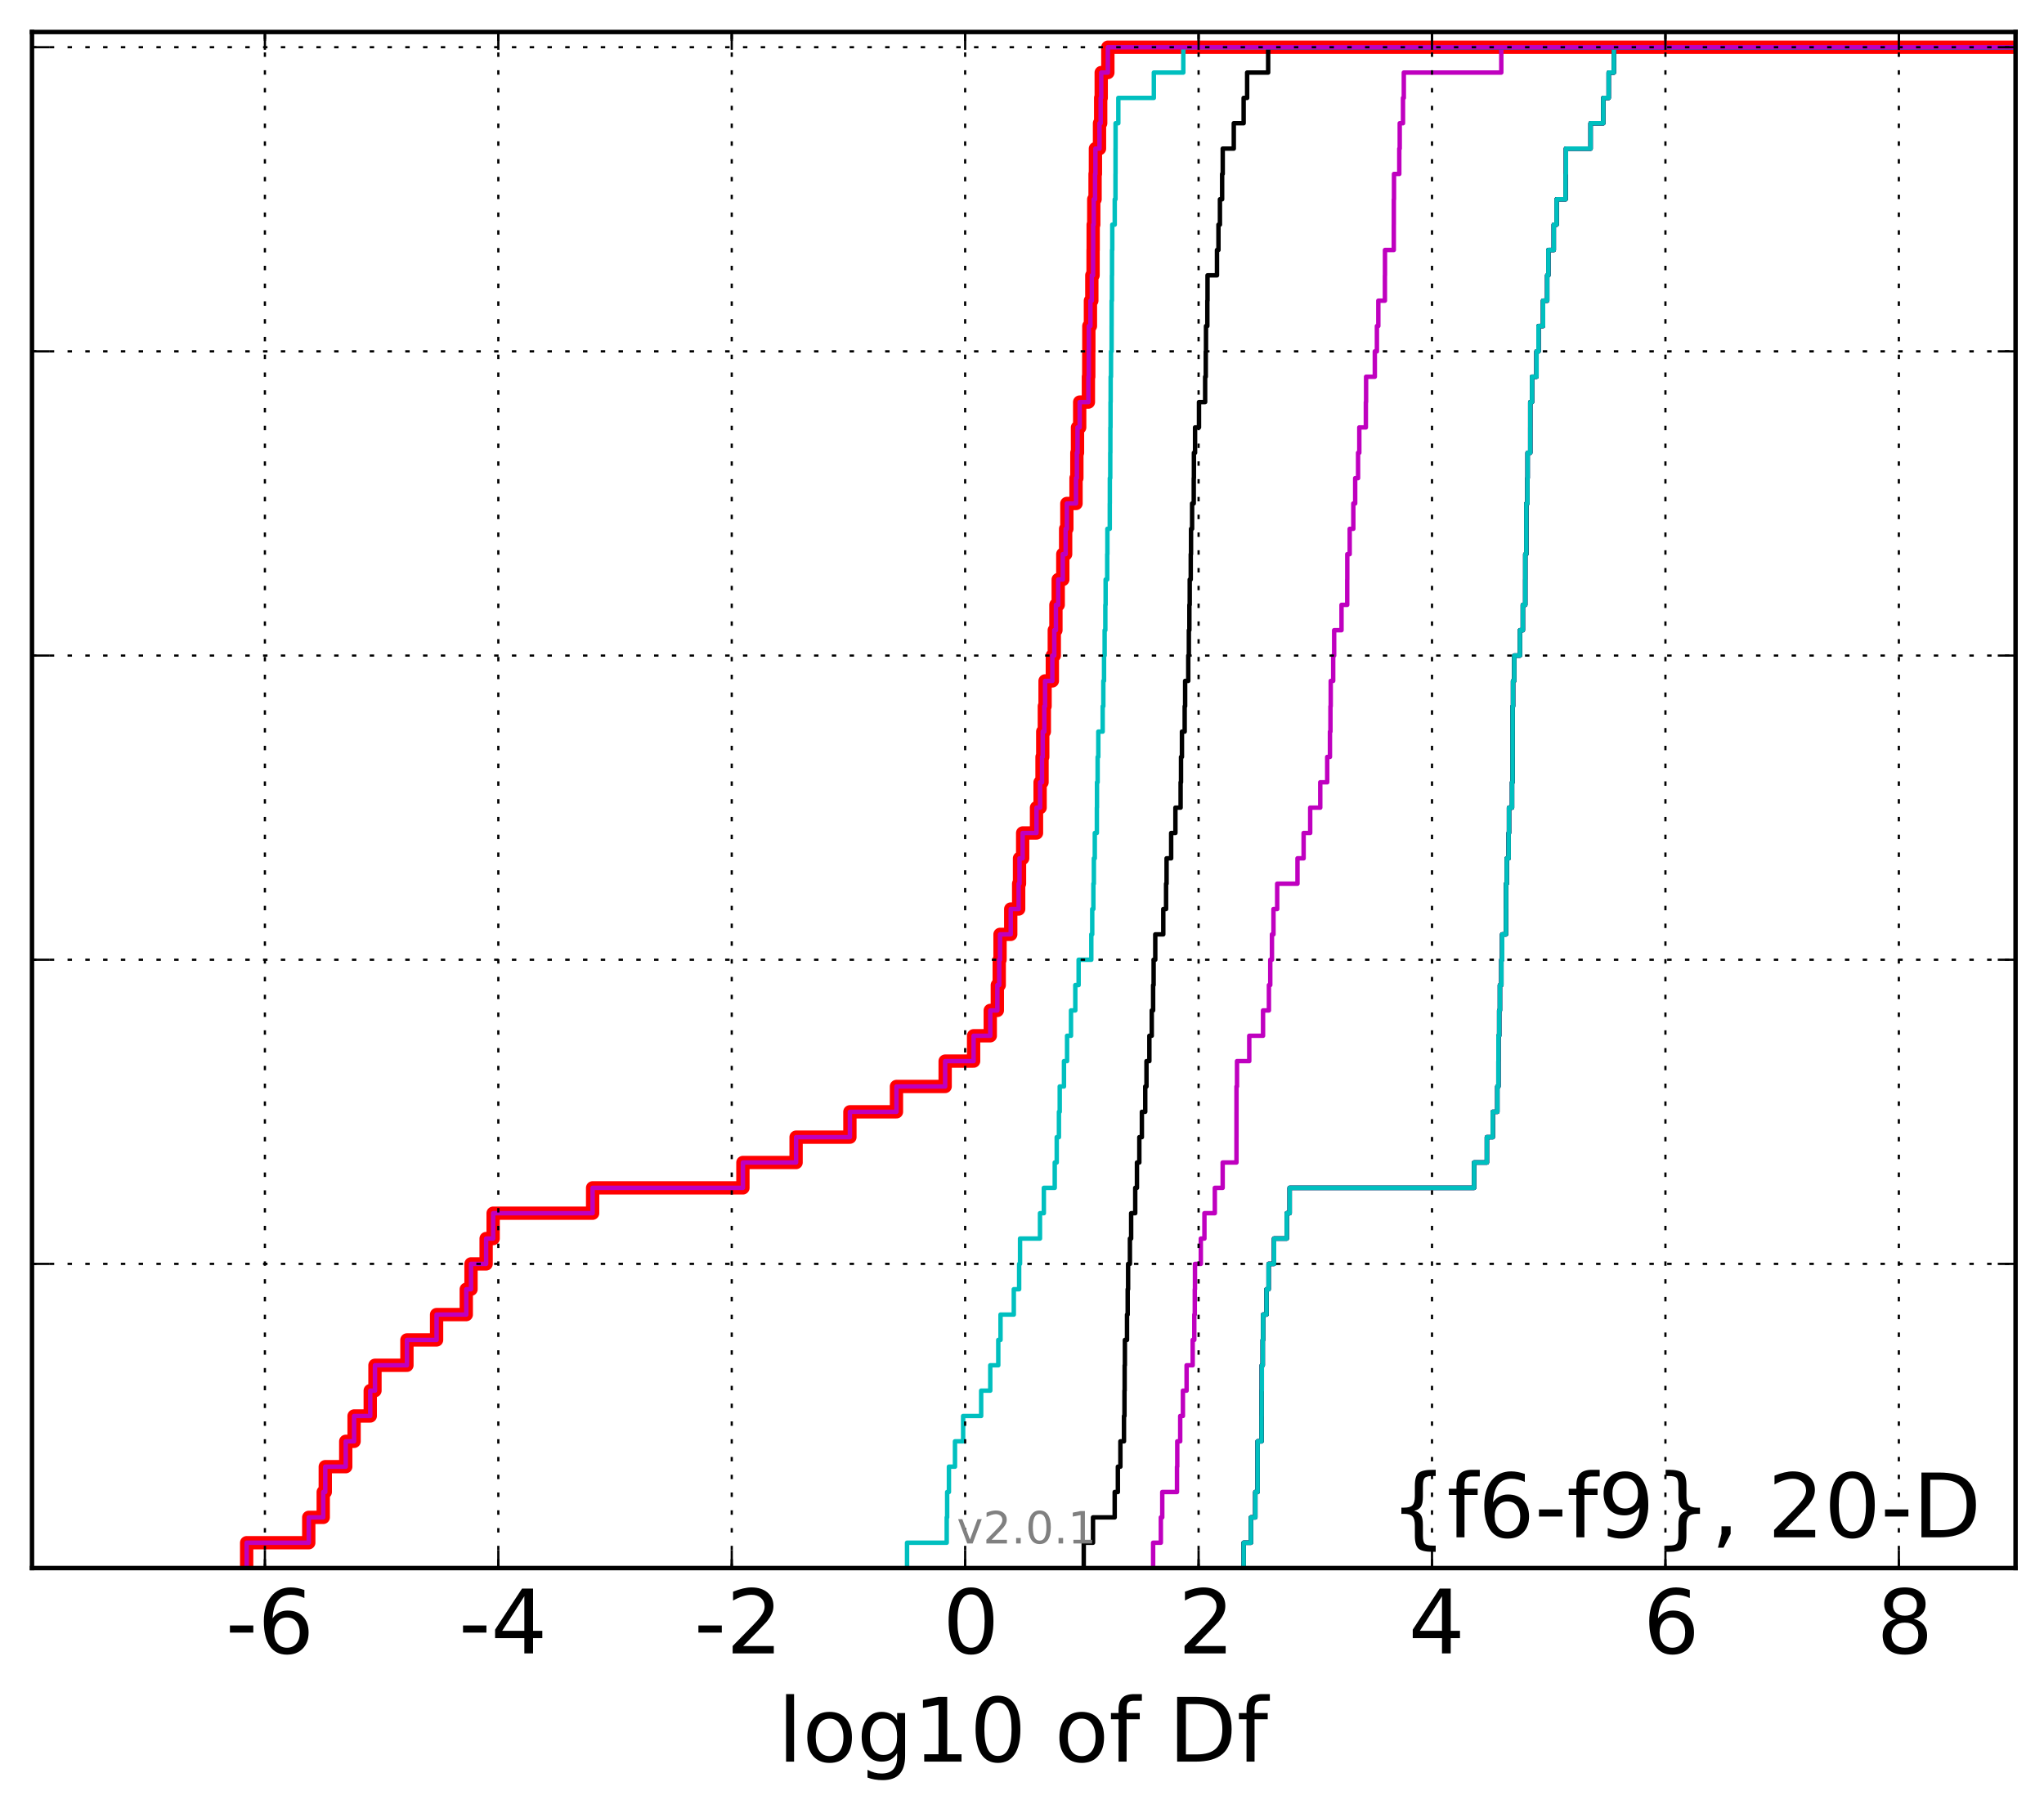 <?xml version="1.0" encoding="utf-8" standalone="no"?>
<!DOCTYPE svg PUBLIC "-//W3C//DTD SVG 1.1//EN"
  "http://www.w3.org/Graphics/SVG/1.1/DTD/svg11.dtd">
<!-- Created with matplotlib (http://matplotlib.org/) -->
<svg height="407pt" version="1.1" viewBox="0 0 460 407" width="460pt" xmlns="http://www.w3.org/2000/svg" xmlns:xlink="http://www.w3.org/1999/xlink">
 <defs>
  <style type="text/css">
*{stroke-linecap:butt;stroke-linejoin:round;}
  </style>
 </defs>
 <g id="figure_1">
  <g id="patch_1">
   <path d="
M0 407.712
L460.8 407.712
L460.8 0
L0 0
z
" style="fill:#ffffff;"/>
  </g>
  <g id="axes_1">
   <g id="patch_2">
    <path d="
M7.2 352.8
L453.6 352.8
L453.6 7.2
L7.2 7.2
z
" style="fill:#ffffff;"/>
   </g>
   <g id="line2d_1">
    <path clip-path="url(#p99b4b0da67)" d="
M55.511 352.8
L55.511 347.097
L69.485 347.097
L69.485 341.394
L72.743 341.394
L72.743 335.691
L73.202 335.691
L73.202 329.988
L77.81 329.988
L77.81 324.285
L79.687 324.285
L79.687 318.582
L83.321 318.582
L83.321 312.879
L84.386 312.879
L84.386 307.176
L91.579 307.176
L91.579 301.473
L98.252 301.473
L98.252 295.77
L104.933 295.77
L104.933 290.067
L106.002 290.067
L106.002 284.364
L109.401 284.364
L109.401 278.661
L110.98 278.661
L110.98 272.958
L133.37 272.958
L133.37 267.255
L167.192 267.255
L167.192 261.552
L179.159 261.552
L179.159 255.85
L191.269 255.85
L191.269 250.147
L201.747 250.147
L201.747 244.444
L212.706 244.444
L212.706 238.741
L219.107 238.741
L219.107 233.038
L222.858 233.038
L222.858 227.335
L224.45 227.335
L224.45 221.632
L224.876 221.632
L224.876 215.929
L225.055 215.929
L225.055 210.226
L227.464 210.226
L227.464 204.523
L229.249 204.523
L229.249 198.82
L229.441 198.82
L229.441 193.117
L230.149 193.117
L230.149 187.414
L233.263 187.414
L233.263 181.711
L234.075 181.711
L234.075 176.008
L234.508 176.008
L234.508 170.305
L234.669 170.305
L234.669 164.602
L235.029 164.602
L235.029 158.899
L235.192 158.899
L235.192 153.196
L236.829 153.196
L236.829 147.493
L237.266 147.493
L237.266 141.79
L237.635 141.79
L237.635 136.087
L238.151 136.087
L238.151 130.384
L239.181 130.384
L239.181 124.681
L239.822 124.681
L239.822 118.978
L240.095 118.978
L240.095 113.275
L242.16 113.275
L242.16 107.572
L242.348 107.572
L242.348 101.869
L242.49 101.869
L242.49 96.166
L242.982 96.166
L242.982 90.463
L244.946 90.463
L244.946 84.76
L245.024 84.76
L245.024 79.057
L245.044 79.057
L245.044 73.355
L245.399 73.355
L245.399 67.651
L245.713 67.651
L245.713 61.949
L245.995 61.949
L245.995 56.245
L246.019 56.245
L246.019 50.543
L246.149 50.543
L246.149 44.84
L246.444 44.84
L246.444 39.137
L246.523 39.137
L246.523 33.434
L247.441 33.434
L247.441 27.731
L247.707 27.731
L247.707 22.028
L247.827 22.028
L247.827 16.325
L249.322 16.325
L249.322 10.622
L249.322 10.622
L249.322 10.622
L453.6 10.622" style="fill:none;stroke:#ff0000;stroke-linecap:square;stroke-width:3.0;"/>
   </g>
   <g id="line2d_2">
    <path clip-path="url(#p99b4b0da67)" d="
M279.887 352.8
L279.887 347.097
L281.524 347.097
L281.524 341.394
L282.507 341.394
L282.507 335.691
L283.021 335.691
L283.021 329.988
L283.022 329.988
L283.022 324.285
L283.909 324.285
L283.909 318.582
L283.927 318.582
L283.927 312.879
L283.966 312.879
L283.966 307.176
L284.176 307.176
L284.176 301.473
L284.258 301.473
L284.258 295.77
L285.028 295.77
L285.028 290.067
L285.502 290.067
L285.502 284.364
L286.723 284.364
L286.723 278.661
L289.579 278.661
L289.579 272.958
L290.237 272.958
L290.237 267.255
L331.741 267.255
L331.741 261.552
L334.622 261.552
L334.622 255.85
L335.944 255.85
L335.944 250.147
L336.977 250.147
L336.977 244.444
L337.215 244.444
L337.215 238.741
L337.223 238.741
L337.223 233.038
L337.39 233.038
L337.39 227.335
L337.556 227.335
L337.556 221.632
L337.885 221.632
L337.885 215.929
L338.058 215.929
L338.058 210.226
L338.92 210.226
L338.92 204.523
L338.936 204.523
L338.936 198.82
L339.094 198.82
L339.094 193.117
L339.516 193.117
L339.516 187.414
L339.599 187.414
L339.599 181.711
L340.285 181.711
L340.285 176.008
L340.401 176.008
L340.401 170.305
L340.404 170.305
L340.404 164.602
L340.414 164.602
L340.414 158.899
L340.511 158.899
L340.511 153.196
L340.778 153.196
L340.778 147.493
L342.062 147.493
L342.062 141.79
L342.716 141.79
L342.716 136.087
L343.259 136.087
L343.259 130.384
L343.266 130.384
L343.266 124.681
L343.503 124.681
L343.503 118.978
L343.507 118.978
L343.507 113.275
L343.739 113.275
L343.739 107.572
L343.791 107.572
L343.791 101.869
L344.384 101.869
L344.384 96.166
L344.386 96.166
L344.386 90.463
L344.782 90.463
L344.782 84.76
L345.791 84.76
L345.791 79.057
L346.241 79.057
L346.241 73.355
L347.259 73.355
L347.259 67.651
L348.194 67.651
L348.194 61.949
L348.457 61.949
L348.457 56.245
L349.672 56.245
L349.672 50.543
L350.319 50.543
L350.319 44.84
L352.339 44.84
L352.339 39.137
L352.407 39.137
L352.407 33.434
L357.961 33.434
L357.961 27.731
L360.816 27.731
L360.816 22.028
L362.038 22.028
L362.038 16.325
L363.203 16.325
L363.203 10.622
L363.203 10.622
L363.203 10.622
L453.6 10.622" style="fill:none;stroke:#00bfbf;stroke-linecap:square;"/>
   </g>
   <g id="line2d_3">
    <path clip-path="url(#p99b4b0da67)" d="
M279.887 352.8
L279.887 347.097
L281.524 347.097
L281.524 341.394
L282.507 341.394
L282.507 335.691
L283.021 335.691
L283.021 329.988
L283.022 329.988
L283.022 324.285
L283.909 324.285
L283.909 318.582
L283.927 318.582
L283.927 312.879
L283.966 312.879
L283.966 307.176
L284.176 307.176
L284.176 301.473
L284.258 301.473
L284.258 295.77
L285.028 295.77
L285.028 290.067
L285.502 290.067
L285.502 284.364
L286.723 284.364
L286.723 278.661
L289.579 278.661
L289.579 272.958
L290.237 272.958
L290.237 267.255
L331.741 267.255
L331.741 261.552
L334.622 261.552
L334.622 255.85
L335.944 255.85
L335.944 250.147
L336.977 250.147
L336.977 244.444
L337.215 244.444
L337.215 238.741
L337.223 238.741
L337.223 233.038
L337.39 233.038
L337.39 227.335
L337.556 227.335
L337.556 221.632
L337.885 221.632
L337.885 215.929
L338.058 215.929
L338.058 210.226
L338.92 210.226
L338.92 204.523
L338.936 204.523
L338.936 198.82
L339.094 198.82
L339.094 193.117
L339.516 193.117
L339.516 187.414
L339.599 187.414
L339.599 181.711
L340.285 181.711
L340.285 176.008
L340.401 176.008
L340.401 170.305
L340.404 170.305
L340.404 164.602
L340.414 164.602
L340.414 158.899
L340.511 158.899
L340.511 153.196
L340.778 153.196
L340.778 147.493
L342.062 147.493
L342.062 141.79
L342.716 141.79
L342.716 136.087
L343.259 136.087
L343.259 130.384
L343.266 130.384
L343.266 124.681
L343.503 124.681
L343.503 118.978
L343.507 118.978
L343.507 113.275
L343.739 113.275
L343.739 107.572
L343.791 107.572
L343.791 101.869
L344.384 101.869
L344.384 96.166
L344.386 96.166
L344.386 90.463
L344.782 90.463
L344.782 84.76
L345.791 84.76
L345.791 79.057
L346.241 79.057
L346.241 73.355
L347.259 73.355
L347.259 67.651
L348.194 67.651
L348.194 61.949
L348.457 61.949
L348.457 56.245
L349.672 56.245
L349.672 50.543
L350.319 50.543
L350.319 44.84
L352.339 44.84
L352.339 39.137
L352.407 39.137
L352.407 33.434
L357.961 33.434
L357.961 27.731
L360.816 27.731
L360.816 22.028
L362.038 22.028
L362.038 16.325
L363.203 16.325
L363.203 10.622
L363.203 10.622
L363.203 10.622
L453.6 10.622" style="fill:none;stroke:#bf00bf;stroke-linecap:square;"/>
   </g>
   <g id="line2d_4">
    <path clip-path="url(#p99b4b0da67)" d="
M279.887 352.8
L279.887 347.097
L281.524 347.097
L281.524 341.394
L282.507 341.394
L282.507 335.691
L283.021 335.691
L283.021 329.988
L283.022 329.988
L283.022 324.285
L283.909 324.285
L283.909 318.582
L283.927 318.582
L283.927 312.879
L283.966 312.879
L283.966 307.176
L284.176 307.176
L284.176 301.473
L284.258 301.473
L284.258 295.77
L285.028 295.77
L285.028 290.067
L285.502 290.067
L285.502 284.364
L286.723 284.364
L286.723 278.661
L289.579 278.661
L289.579 272.958
L290.237 272.958
L290.237 267.255
L331.741 267.255
L331.741 261.552
L334.622 261.552
L334.622 255.85
L335.944 255.85
L335.944 250.147
L336.977 250.147
L336.977 244.444
L337.215 244.444
L337.215 238.741
L337.223 238.741
L337.223 233.038
L337.39 233.038
L337.39 227.335
L337.556 227.335
L337.556 221.632
L337.885 221.632
L337.885 215.929
L338.058 215.929
L338.058 210.226
L338.92 210.226
L338.92 204.523
L338.936 204.523
L338.936 198.82
L339.094 198.82
L339.094 193.117
L339.516 193.117
L339.516 187.414
L339.599 187.414
L339.599 181.711
L340.285 181.711
L340.285 176.008
L340.401 176.008
L340.401 170.305
L340.404 170.305
L340.404 164.602
L340.414 164.602
L340.414 158.899
L340.511 158.899
L340.511 153.196
L340.778 153.196
L340.778 147.493
L342.062 147.493
L342.062 141.79
L342.716 141.79
L342.716 136.087
L343.259 136.087
L343.259 130.384
L343.266 130.384
L343.266 124.681
L343.503 124.681
L343.503 118.978
L343.507 118.978
L343.507 113.275
L343.739 113.275
L343.739 107.572
L343.791 107.572
L343.791 101.869
L344.384 101.869
L344.384 96.166
L344.386 96.166
L344.386 90.463
L344.782 90.463
L344.782 84.76
L345.791 84.76
L345.791 79.057
L346.241 79.057
L346.241 73.355
L347.259 73.355
L347.259 67.651
L348.194 67.651
L348.194 61.949
L348.457 61.949
L348.457 56.245
L349.672 56.245
L349.672 50.543
L350.319 50.543
L350.319 44.84
L352.339 44.84
L352.339 39.137
L352.407 39.137
L352.407 33.434
L357.961 33.434
L357.961 27.731
L360.816 27.731
L360.816 22.028
L362.038 22.028
L362.038 16.325
L363.203 16.325
L363.203 10.622
L363.203 10.622
L363.203 10.622
L453.6 10.622" style="fill:none;stroke:#000000;stroke-linecap:square;"/>
   </g>
   <g id="line2d_5">
    <path clip-path="url(#p99b4b0da67)" d="
M279.887 352.8
L279.887 347.097
L281.524 347.097
L281.524 341.394
L282.507 341.394
L282.507 335.691
L283.021 335.691
L283.021 329.988
L283.022 329.988
L283.022 324.285
L283.909 324.285
L283.909 318.582
L283.927 318.582
L283.927 312.879
L283.966 312.879
L283.966 307.176
L284.176 307.176
L284.176 301.473
L284.258 301.473
L284.258 295.77
L285.028 295.77
L285.028 290.067
L285.502 290.067
L285.502 284.364
L286.723 284.364
L286.723 278.661
L289.579 278.661
L289.579 272.958
L290.237 272.958
L290.237 267.255
L331.741 267.255
L331.741 261.552
L334.622 261.552
L334.622 255.85
L335.944 255.85
L335.944 250.147
L336.977 250.147
L336.977 244.444
L337.215 244.444
L337.215 238.741
L337.223 238.741
L337.223 233.038
L337.39 233.038
L337.39 227.335
L337.556 227.335
L337.556 221.632
L337.885 221.632
L337.885 215.929
L338.058 215.929
L338.058 210.226
L338.92 210.226
L338.92 204.523
L338.936 204.523
L338.936 198.82
L339.094 198.82
L339.094 193.117
L339.516 193.117
L339.516 187.414
L339.599 187.414
L339.599 181.711
L340.285 181.711
L340.285 176.008
L340.401 176.008
L340.401 170.305
L340.404 170.305
L340.404 164.602
L340.414 164.602
L340.414 158.899
L340.511 158.899
L340.511 153.196
L340.778 153.196
L340.778 147.493
L342.062 147.493
L342.062 141.79
L342.716 141.79
L342.716 136.087
L343.259 136.087
L343.259 130.384
L343.266 130.384
L343.266 124.681
L343.503 124.681
L343.503 118.978
L343.507 118.978
L343.507 113.275
L343.739 113.275
L343.739 107.572
L343.791 107.572
L343.791 101.869
L344.384 101.869
L344.384 96.166
L344.386 96.166
L344.386 90.463
L344.782 90.463
L344.782 84.76
L345.791 84.76
L345.791 79.057
L346.241 79.057
L346.241 73.355
L347.259 73.355
L347.259 67.651
L348.194 67.651
L348.194 61.949
L348.457 61.949
L348.457 56.245
L349.672 56.245
L349.672 50.543
L350.319 50.543
L350.319 44.84
L352.339 44.84
L352.339 39.137
L352.407 39.137
L352.407 33.434
L357.961 33.434
L357.961 27.731
L360.816 27.731
L360.816 22.028
L362.038 22.028
L362.038 16.325
L363.203 16.325
L363.203 10.622
L363.203 10.622
L363.203 10.622
L453.6 10.622" style="fill:none;stroke:#00bfbf;stroke-linecap:square;"/>
   </g>
   <g id="line2d_6">
    <path clip-path="url(#p99b4b0da67)" d="
M259.508 352.8
L259.508 347.097
L261.248 347.097
L261.248 341.394
L261.565 341.394
L261.565 335.691
L264.883 335.691
L264.883 329.988
L264.942 329.988
L264.942 324.285
L265.604 324.285
L265.604 318.582
L266.211 318.582
L266.211 312.879
L267.042 312.879
L267.042 307.176
L268.41 307.176
L268.41 301.473
L268.775 301.473
L268.775 295.77
L268.886 295.77
L268.886 290.067
L268.927 290.067
L268.927 284.364
L270.244 284.364
L270.244 278.661
L271.056 278.661
L271.056 272.958
L273.394 272.958
L273.394 267.255
L275.16 267.255
L275.16 261.552
L278.266 261.552
L278.266 255.85
L278.27 255.85
L278.27 250.147
L278.273 250.147
L278.273 244.444
L278.389 244.444
L278.389 238.741
L281.144 238.741
L281.144 233.038
L284.246 233.038
L284.246 227.335
L285.568 227.335
L285.568 221.632
L285.871 221.632
L285.871 215.929
L286.251 215.929
L286.251 210.226
L286.596 210.226
L286.596 204.523
L287.429 204.523
L287.429 198.82
L291.998 198.82
L291.998 193.117
L293.379 193.117
L293.379 187.414
L294.857 187.414
L294.857 181.711
L297.123 181.711
L297.123 176.008
L298.686 176.008
L298.686 170.305
L299.304 170.305
L299.304 164.602
L299.416 164.602
L299.416 158.899
L299.479 158.899
L299.479 153.196
L300.033 153.196
L300.033 147.493
L300.252 147.493
L300.252 141.79
L301.906 141.79
L301.906 136.087
L303.192 136.087
L303.192 130.384
L303.206 130.384
L303.206 124.681
L303.747 124.681
L303.747 118.978
L304.564 118.978
L304.564 113.275
L304.983 113.275
L304.983 107.572
L305.631 107.572
L305.631 101.869
L305.911 101.869
L305.911 96.166
L307.385 96.166
L307.385 90.463
L307.435 90.463
L307.435 84.76
L309.402 84.76
L309.402 79.057
L309.87 79.057
L309.87 73.355
L310.191 73.355
L310.191 67.651
L311.671 67.651
L311.671 61.949
L311.688 61.949
L311.688 56.245
L313.672 56.245
L313.672 50.543
L313.678 50.543
L313.678 44.84
L313.717 44.84
L313.717 39.137
L314.907 39.137
L314.907 33.434
L315.006 33.434
L315.006 27.731
L315.742 27.731
L315.742 22.028
L315.926 22.028
L315.926 16.325
L337.864 16.325
L337.864 10.622
L337.864 10.622
L337.864 10.622
L453.6 10.622" style="fill:none;stroke:#bf00bf;stroke-linecap:square;"/>
   </g>
   <g id="line2d_7">
    <path clip-path="url(#p99b4b0da67)" d="
M243.895 352.8
L243.895 347.097
L245.98 347.097
L245.98 341.394
L250.86 341.394
L250.86 335.691
L251.574 335.691
L251.574 329.988
L252.143 329.988
L252.143 324.285
L252.951 324.285
L252.951 318.582
L253.063 318.582
L253.063 312.879
L253.103 312.879
L253.103 307.176
L253.156 307.176
L253.156 301.473
L253.634 301.473
L253.634 295.77
L253.786 295.77
L253.786 290.067
L253.88 290.067
L253.88 284.364
L254.285 284.364
L254.285 278.661
L254.562 278.661
L254.562 272.958
L255.482 272.958
L255.482 267.255
L255.87 267.255
L255.87 261.552
L256.405 261.552
L256.405 255.85
L256.979 255.85
L256.979 250.147
L257.736 250.147
L257.736 244.444
L258.014 244.444
L258.014 238.741
L258.664 238.741
L258.664 233.038
L259.203 233.038
L259.203 227.335
L259.507 227.335
L259.507 221.632
L259.622 221.632
L259.622 215.929
L259.992 215.929
L259.992 210.226
L261.795 210.226
L261.795 204.523
L262.424 204.523
L262.424 198.82
L262.536 198.82
L262.536 193.117
L263.567 193.117
L263.567 187.414
L264.526 187.414
L264.526 181.711
L265.694 181.711
L265.694 176.008
L265.786 176.008
L265.786 170.305
L265.997 170.305
L265.997 164.602
L266.61 164.602
L266.61 158.899
L266.713 158.899
L266.713 153.196
L267.416 153.196
L267.416 147.493
L267.552 147.493
L267.552 141.79
L267.668 141.79
L267.668 136.087
L267.746 136.087
L267.746 130.384
L267.976 130.384
L267.976 124.681
L268.041 124.681
L268.041 118.978
L268.281 118.978
L268.281 113.275
L268.651 113.275
L268.651 107.572
L268.685 107.572
L268.685 101.869
L268.949 101.869
L268.949 96.166
L269.831 96.166
L269.831 90.463
L271.215 90.463
L271.215 84.76
L271.357 84.76
L271.357 79.057
L271.409 79.057
L271.409 73.355
L271.711 73.355
L271.711 67.651
L271.751 67.651
L271.751 61.949
L273.881 61.949
L273.881 56.245
L274.214 56.245
L274.214 50.543
L274.544 50.543
L274.544 44.84
L275.039 44.84
L275.039 39.137
L275.174 39.137
L275.174 33.434
L277.661 33.434
L277.661 27.731
L279.878 27.731
L279.878 22.028
L280.666 22.028
L280.666 16.325
L285.398 16.325
L285.398 10.622
L285.398 10.622
L285.398 10.622
L453.6 10.622" style="fill:none;stroke:#000000;stroke-linecap:square;"/>
   </g>
   <g id="line2d_8">
    <path clip-path="url(#p99b4b0da67)" d="
M204.129 352.8
L204.129 347.097
L213.057 347.097
L213.057 341.394
L213.156 341.394
L213.156 335.691
L213.555 335.691
L213.555 329.988
L214.917 329.988
L214.917 324.285
L216.751 324.285
L216.751 318.582
L220.809 318.582
L220.809 312.879
L222.858 312.879
L222.858 307.176
L224.661 307.176
L224.661 301.473
L225.167 301.473
L225.167 295.77
L228.154 295.77
L228.154 290.067
L229.355 290.067
L229.355 284.364
L229.56 284.364
L229.56 278.661
L234.049 278.661
L234.049 272.958
L234.917 272.958
L234.917 267.255
L237.367 267.255
L237.367 261.552
L237.815 261.552
L237.815 255.85
L238.312 255.85
L238.312 250.147
L238.489 250.147
L238.489 244.444
L239.444 244.444
L239.444 238.741
L240.144 238.741
L240.144 233.038
L241.028 233.038
L241.028 227.335
L241.996 227.335
L241.996 221.632
L242.744 221.632
L242.744 215.929
L245.596 215.929
L245.596 210.226
L245.805 210.226
L245.805 204.523
L246.065 204.523
L246.065 198.82
L246.175 198.82
L246.175 193.117
L246.382 193.117
L246.382 187.414
L246.85 187.414
L246.85 181.711
L246.878 181.711
L246.878 176.008
L247.02 176.008
L247.02 170.305
L247.173 170.305
L247.173 164.602
L248.156 164.602
L248.156 158.899
L248.303 158.899
L248.303 153.196
L248.462 153.196
L248.462 147.493
L248.596 147.493
L248.596 141.79
L248.756 141.79
L248.756 136.087
L248.82 136.087
L248.82 130.384
L249.178 130.384
L249.178 124.681
L249.217 124.681
L249.217 118.978
L249.753 118.978
L249.753 113.275
L249.768 113.275
L249.768 107.572
L249.862 107.572
L249.862 101.869
L249.888 101.869
L249.888 96.166
L249.921 96.166
L249.921 90.463
L249.953 90.463
L249.953 84.76
L250.033 84.76
L250.033 79.057
L250.168 79.057
L250.168 73.355
L250.173 73.355
L250.173 67.651
L250.24 67.651
L250.24 61.949
L250.264 61.949
L250.264 56.245
L250.316 56.245
L250.316 50.543
L250.87 50.543
L250.87 44.84
L251.038 44.84
L251.038 39.137
L251.05 39.137
L251.05 33.434
L251.06 33.434
L251.06 27.731
L251.677 27.731
L251.677 22.028
L259.671 22.028
L259.671 16.325
L266.302 16.325
L266.302 10.622
L266.302 10.622
L266.302 10.622
L453.6 10.622" style="fill:none;stroke:#00bfbf;stroke-linecap:square;"/>
   </g>
   <g id="line2d_9">
    <path clip-path="url(#p99b4b0da67)" d="
M55.511 352.8
L55.511 347.097
L69.485 347.097
L69.485 341.394
L72.743 341.394
L72.743 335.691
L73.202 335.691
L73.202 329.988
L77.81 329.988
L77.81 324.285
L79.687 324.285
L79.687 318.582
L83.321 318.582
L83.321 312.879
L84.386 312.879
L84.386 307.176
L91.579 307.176
L91.579 301.473
L98.252 301.473
L98.252 295.77
L104.933 295.77
L104.933 290.067
L106.002 290.067
L106.002 284.364
L109.401 284.364
L109.401 278.661
L110.98 278.661
L110.98 272.958
L133.37 272.958
L133.37 267.255
L167.192 267.255
L167.192 261.552
L179.159 261.552
L179.159 255.85
L191.269 255.85
L191.269 250.147
L201.747 250.147
L201.747 244.444
L212.706 244.444
L212.706 238.741
L219.107 238.741
L219.107 233.038
L222.858 233.038
L222.858 227.335
L224.45 227.335
L224.45 221.632
L224.876 221.632
L224.876 215.929
L225.055 215.929
L225.055 210.226
L227.464 210.226
L227.464 204.523
L229.249 204.523
L229.249 198.82
L229.441 198.82
L229.441 193.117
L230.149 193.117
L230.149 187.414
L233.263 187.414
L233.263 181.711
L234.075 181.711
L234.075 176.008
L234.508 176.008
L234.508 170.305
L234.669 170.305
L234.669 164.602
L235.029 164.602
L235.029 158.899
L235.192 158.899
L235.192 153.196
L236.829 153.196
L236.829 147.493
L237.266 147.493
L237.266 141.79
L237.635 141.79
L237.635 136.087
L238.151 136.087
L238.151 130.384
L239.181 130.384
L239.181 124.681
L239.822 124.681
L239.822 118.978
L240.095 118.978
L240.095 113.275
L242.16 113.275
L242.16 107.572
L242.348 107.572
L242.348 101.869
L242.49 101.869
L242.49 96.166
L242.982 96.166
L242.982 90.463
L244.946 90.463
L244.946 84.76
L245.024 84.76
L245.024 79.057
L245.044 79.057
L245.044 73.355
L245.399 73.355
L245.399 67.651
L245.713 67.651
L245.713 61.949
L245.995 61.949
L245.995 56.245
L246.019 56.245
L246.019 50.543
L246.149 50.543
L246.149 44.84
L246.444 44.84
L246.444 39.137
L246.523 39.137
L246.523 33.434
L247.441 33.434
L247.441 27.731
L247.707 27.731
L247.707 22.028
L247.827 22.028
L247.827 16.325
L249.322 16.325
L249.322 10.622
L249.322 10.622
L249.322 10.622
L453.6 10.622" style="fill:none;stroke:#bf00bf;stroke-linecap:square;"/>
   </g>
   <g id="patch_3">
    <path d="
M7.2 7.2
L453.6 7.2" style="fill:none;stroke:#000000;stroke-linecap:square;stroke-linejoin:miter;"/>
   </g>
   <g id="patch_4">
    <path d="
M453.6 352.8
L453.6 7.2" style="fill:none;stroke:#000000;stroke-linecap:square;stroke-linejoin:miter;"/>
   </g>
   <g id="patch_5">
    <path d="
M7.2 352.8
L453.6 352.8" style="fill:none;stroke:#000000;stroke-linecap:square;stroke-linejoin:miter;"/>
   </g>
   <g id="patch_6">
    <path d="
M7.2 352.8
L7.2 7.2" style="fill:none;stroke:#000000;stroke-linecap:square;stroke-linejoin:miter;"/>
   </g>
   <g id="matplotlib.axis_1">
    <g id="xtick_1"/>
    <g id="xtick_2">
     <g id="line2d_10">
      <path clip-path="url(#p99b4b0da67)" d="
M59.617 352.8
L59.617 7.2" style="fill:none;stroke:#000000;stroke-dasharray:1,3;stroke-dashoffset:0.0;stroke-width:0.5;"/>
     </g>
     <g id="line2d_11">
      <defs>
       <path d="
M0 0
L0 -4" id="m93b0483c22" style="stroke:#000000;stroke-width:0.5;"/>
      </defs>
      <g>
       <use style="stroke:#000000;stroke-width:0.5;" x="59.617" xlink:href="#m93b0483c22" y="352.8"/>
      </g>
     </g>
     <g id="line2d_12">
      <defs>
       <path d="
M0 0
L0 4" id="m741efc42ff" style="stroke:#000000;stroke-width:0.5;"/>
      </defs>
      <g>
       <use style="stroke:#000000;stroke-width:0.5;" x="59.617" xlink:href="#m741efc42ff" y="7.2"/>
      </g>
     </g>
     <g id="text_1">
      <!-- -6 -->
      <defs>
       <path d="
M33.016 40.375
Q26.375 40.375 22.484 35.828
Q18.609 31.297 18.609 23.391
Q18.609 15.531 22.484 10.953
Q26.375 6.391 33.016 6.391
Q39.656 6.391 43.531 10.953
Q47.406 15.531 47.406 23.391
Q47.406 31.297 43.531 35.828
Q39.656 40.375 33.016 40.375
M52.594 71.297
L52.594 62.312
Q48.875 64.062 45.094 64.984
Q41.312 65.922 37.594 65.922
Q27.828 65.922 22.672 59.328
Q17.531 52.734 16.797 39.406
Q19.672 43.656 24.016 45.922
Q28.375 48.188 33.594 48.188
Q44.578 48.188 50.953 41.516
Q57.328 34.859 57.328 23.391
Q57.328 12.156 50.688 5.359
Q44.047 -1.422 33.016 -1.422
Q20.359 -1.422 13.672 8.266
Q6.984 17.969 6.984 36.375
Q6.984 53.656 15.188 63.938
Q23.391 74.219 37.203 74.219
Q40.922 74.219 44.703 73.484
Q48.484 72.75 52.594 71.297" id="BitstreamVeraSans-Roman-36"/>
       <path d="
M4.891 31.391
L31.203 31.391
L31.203 23.391
L4.891 23.391
z
" id="BitstreamVeraSans-Roman-2d"/>
      </defs>
      <g transform="translate(50.766 371.997)scale(0.2 -0.2)">
       <use xlink:href="#BitstreamVeraSans-Roman-2d"/>
       <use x="36.084" xlink:href="#BitstreamVeraSans-Roman-36"/>
      </g>
     </g>
    </g>
    <g id="xtick_3">
     <g id="line2d_13">
      <path clip-path="url(#p99b4b0da67)" d="
M112.148 352.8
L112.148 7.2" style="fill:none;stroke:#000000;stroke-dasharray:1,3;stroke-dashoffset:0.0;stroke-width:0.5;"/>
     </g>
     <g id="line2d_14">
      <g>
       <use style="stroke:#000000;stroke-width:0.5;" x="112.148" xlink:href="#m93b0483c22" y="352.8"/>
      </g>
     </g>
     <g id="line2d_15">
      <g>
       <use style="stroke:#000000;stroke-width:0.5;" x="112.148" xlink:href="#m741efc42ff" y="7.2"/>
      </g>
     </g>
     <g id="text_2">
      <!-- -4 -->
      <defs>
       <path d="
M37.797 64.312
L12.891 25.391
L37.797 25.391
z

M35.203 72.906
L47.609 72.906
L47.609 25.391
L58.016 25.391
L58.016 17.188
L47.609 17.188
L47.609 0
L37.797 0
L37.797 17.188
L4.891 17.188
L4.891 26.703
z
" id="BitstreamVeraSans-Roman-34"/>
      </defs>
      <g transform="translate(103.228 371.997)scale(0.2 -0.2)">
       <use xlink:href="#BitstreamVeraSans-Roman-2d"/>
       <use x="36.084" xlink:href="#BitstreamVeraSans-Roman-34"/>
      </g>
     </g>
    </g>
    <g id="xtick_4">
     <g id="line2d_16">
      <path clip-path="url(#p99b4b0da67)" d="
M164.679 352.8
L164.679 7.2" style="fill:none;stroke:#000000;stroke-dasharray:1,3;stroke-dashoffset:0.0;stroke-width:0.5;"/>
     </g>
     <g id="line2d_17">
      <g>
       <use style="stroke:#000000;stroke-width:0.5;" x="164.679" xlink:href="#m93b0483c22" y="352.8"/>
      </g>
     </g>
     <g id="line2d_18">
      <g>
       <use style="stroke:#000000;stroke-width:0.5;" x="164.679" xlink:href="#m741efc42ff" y="7.2"/>
      </g>
     </g>
     <g id="text_3">
      <!-- -2 -->
      <defs>
       <path d="
M19.188 8.297
L53.609 8.297
L53.609 0
L7.328 0
L7.328 8.297
Q12.938 14.109 22.625 23.891
Q32.328 33.688 34.812 36.531
Q39.547 41.844 41.422 45.531
Q43.312 49.219 43.312 52.781
Q43.312 58.594 39.234 62.25
Q35.156 65.922 28.609 65.922
Q23.969 65.922 18.812 64.312
Q13.672 62.703 7.812 59.422
L7.812 69.391
Q13.766 71.781 18.938 73
Q24.125 74.219 28.422 74.219
Q39.75 74.219 46.484 68.547
Q53.219 62.891 53.219 53.422
Q53.219 48.922 51.531 44.891
Q49.859 40.875 45.406 35.406
Q44.188 33.984 37.641 27.219
Q31.109 20.453 19.188 8.297" id="BitstreamVeraSans-Roman-32"/>
      </defs>
      <g transform="translate(156.2 371.997)scale(0.2 -0.2)">
       <use xlink:href="#BitstreamVeraSans-Roman-2d"/>
       <use x="36.084" xlink:href="#BitstreamVeraSans-Roman-32"/>
      </g>
     </g>
    </g>
    <g id="xtick_5">
     <g id="line2d_19">
      <path clip-path="url(#p99b4b0da67)" d="
M217.21 352.8
L217.21 7.2" style="fill:none;stroke:#000000;stroke-dasharray:1,3;stroke-dashoffset:0.0;stroke-width:0.5;"/>
     </g>
     <g id="line2d_20">
      <g>
       <use style="stroke:#000000;stroke-width:0.5;" x="217.21" xlink:href="#m93b0483c22" y="352.8"/>
      </g>
     </g>
     <g id="line2d_21">
      <g>
       <use style="stroke:#000000;stroke-width:0.5;" x="217.21" xlink:href="#m741efc42ff" y="7.2"/>
      </g>
     </g>
     <g id="text_4">
      <!-- 0 -->
      <defs>
       <path d="
M31.781 66.406
Q24.172 66.406 20.328 58.906
Q16.5 51.422 16.5 36.375
Q16.5 21.391 20.328 13.891
Q24.172 6.391 31.781 6.391
Q39.453 6.391 43.281 13.891
Q47.125 21.391 47.125 36.375
Q47.125 51.422 43.281 58.906
Q39.453 66.406 31.781 66.406
M31.781 74.219
Q44.047 74.219 50.516 64.516
Q56.984 54.828 56.984 36.375
Q56.984 17.969 50.516 8.266
Q44.047 -1.422 31.781 -1.422
Q19.531 -1.422 13.062 8.266
Q6.594 17.969 6.594 36.375
Q6.594 54.828 13.062 64.516
Q19.531 74.219 31.781 74.219" id="BitstreamVeraSans-Roman-30"/>
      </defs>
      <g transform="translate(212.171 371.997)scale(0.2 -0.2)">
       <use xlink:href="#BitstreamVeraSans-Roman-30"/>
      </g>
     </g>
    </g>
    <g id="xtick_6">
     <g id="line2d_22">
      <path clip-path="url(#p99b4b0da67)" d="
M269.741 352.8
L269.741 7.2" style="fill:none;stroke:#000000;stroke-dasharray:1,3;stroke-dashoffset:0.0;stroke-width:0.5;"/>
     </g>
     <g id="line2d_23">
      <g>
       <use style="stroke:#000000;stroke-width:0.5;" x="269.741" xlink:href="#m93b0483c22" y="352.8"/>
      </g>
     </g>
     <g id="line2d_24">
      <g>
       <use style="stroke:#000000;stroke-width:0.5;" x="269.741" xlink:href="#m741efc42ff" y="7.2"/>
      </g>
     </g>
     <g id="text_5">
      <!-- 2 -->
      <g transform="translate(265.113 371.997)scale(0.2 -0.2)">
       <use xlink:href="#BitstreamVeraSans-Roman-32"/>
      </g>
     </g>
    </g>
    <g id="xtick_7">
     <g id="line2d_25">
      <path clip-path="url(#p99b4b0da67)" d="
M322.272 352.8
L322.272 7.2" style="fill:none;stroke:#000000;stroke-dasharray:1,3;stroke-dashoffset:0.0;stroke-width:0.5;"/>
     </g>
     <g id="line2d_26">
      <g>
       <use style="stroke:#000000;stroke-width:0.5;" x="322.272" xlink:href="#m93b0483c22" y="352.8"/>
      </g>
     </g>
     <g id="line2d_27">
      <g>
       <use style="stroke:#000000;stroke-width:0.5;" x="322.272" xlink:href="#m741efc42ff" y="7.2"/>
      </g>
     </g>
     <g id="text_6">
      <!-- 4 -->
      <g transform="translate(316.96 371.997)scale(0.2 -0.2)">
       <use xlink:href="#BitstreamVeraSans-Roman-34"/>
      </g>
     </g>
    </g>
    <g id="xtick_8">
     <g id="line2d_28">
      <path clip-path="url(#p99b4b0da67)" d="
M374.803 352.8
L374.803 7.2" style="fill:none;stroke:#000000;stroke-dasharray:1,3;stroke-dashoffset:0.0;stroke-width:0.5;"/>
     </g>
     <g id="line2d_29">
      <g>
       <use style="stroke:#000000;stroke-width:0.5;" x="374.803" xlink:href="#m93b0483c22" y="352.8"/>
      </g>
     </g>
     <g id="line2d_30">
      <g>
       <use style="stroke:#000000;stroke-width:0.5;" x="374.803" xlink:href="#m741efc42ff" y="7.2"/>
      </g>
     </g>
     <g id="text_7">
      <!-- 6 -->
      <g transform="translate(369.769 371.997)scale(0.2 -0.2)">
       <use xlink:href="#BitstreamVeraSans-Roman-36"/>
      </g>
     </g>
    </g>
    <g id="xtick_9">
     <g id="line2d_31">
      <path clip-path="url(#p99b4b0da67)" d="
M427.334 352.8
L427.334 7.2" style="fill:none;stroke:#000000;stroke-dasharray:1,3;stroke-dashoffset:0.0;stroke-width:0.5;"/>
     </g>
     <g id="line2d_32">
      <g>
       <use style="stroke:#000000;stroke-width:0.5;" x="427.334" xlink:href="#m93b0483c22" y="352.8"/>
      </g>
     </g>
     <g id="line2d_33">
      <g>
       <use style="stroke:#000000;stroke-width:0.5;" x="427.334" xlink:href="#m741efc42ff" y="7.2"/>
      </g>
     </g>
     <g id="text_8">
      <!-- 8 -->
      <defs>
       <path d="
M31.781 34.625
Q24.75 34.625 20.719 30.859
Q16.703 27.094 16.703 20.516
Q16.703 13.922 20.719 10.156
Q24.75 6.391 31.781 6.391
Q38.812 6.391 42.859 10.172
Q46.922 13.969 46.922 20.516
Q46.922 27.094 42.891 30.859
Q38.875 34.625 31.781 34.625
M21.922 38.812
Q15.578 40.375 12.031 44.719
Q8.5 49.078 8.5 55.328
Q8.5 64.062 14.719 69.141
Q20.953 74.219 31.781 74.219
Q42.672 74.219 48.875 69.141
Q55.078 64.062 55.078 55.328
Q55.078 49.078 51.531 44.719
Q48 40.375 41.703 38.812
Q48.828 37.156 52.797 32.312
Q56.781 27.484 56.781 20.516
Q56.781 9.906 50.312 4.234
Q43.844 -1.422 31.781 -1.422
Q19.734 -1.422 13.25 4.234
Q6.781 9.906 6.781 20.516
Q6.781 27.484 10.781 32.312
Q14.797 37.156 21.922 38.812
M18.312 54.391
Q18.312 48.734 21.844 45.562
Q25.391 42.391 31.781 42.391
Q38.141 42.391 41.719 45.562
Q45.312 48.734 45.312 54.391
Q45.312 60.062 41.719 63.234
Q38.141 66.406 31.781 66.406
Q25.391 66.406 21.844 63.234
Q18.312 60.062 18.312 54.391" id="BitstreamVeraSans-Roman-38"/>
      </defs>
      <g transform="translate(422.334 371.997)scale(0.2 -0.2)">
       <use xlink:href="#BitstreamVeraSans-Roman-38"/>
      </g>
     </g>
    </g>
    <g id="xtick_10"/>
    <g id="xtick_11">
     <g id="line2d_34">
      <defs>
       <path d="
M0 0
L0 -2" id="m177f7580d0" style="stroke:#000000;stroke-width:0.5;"/>
      </defs>
      <g>
       <use style="stroke:#000000;stroke-width:0.5;" x="59.617" xlink:href="#m177f7580d0" y="352.8"/>
      </g>
     </g>
     <g id="line2d_35">
      <defs>
       <path d="
M0 0
L0 2" id="m5284c7e2a0" style="stroke:#000000;stroke-width:0.5;"/>
      </defs>
      <g>
       <use style="stroke:#000000;stroke-width:0.5;" x="59.617" xlink:href="#m5284c7e2a0" y="7.2"/>
      </g>
     </g>
    </g>
    <g id="xtick_12">
     <g id="line2d_36">
      <g>
       <use style="stroke:#000000;stroke-width:0.5;" x="112.148" xlink:href="#m177f7580d0" y="352.8"/>
      </g>
     </g>
     <g id="line2d_37">
      <g>
       <use style="stroke:#000000;stroke-width:0.5;" x="112.148" xlink:href="#m5284c7e2a0" y="7.2"/>
      </g>
     </g>
    </g>
    <g id="xtick_13">
     <g id="line2d_38">
      <g>
       <use style="stroke:#000000;stroke-width:0.5;" x="164.679" xlink:href="#m177f7580d0" y="352.8"/>
      </g>
     </g>
     <g id="line2d_39">
      <g>
       <use style="stroke:#000000;stroke-width:0.5;" x="164.679" xlink:href="#m5284c7e2a0" y="7.2"/>
      </g>
     </g>
    </g>
    <g id="xtick_14">
     <g id="line2d_40">
      <g>
       <use style="stroke:#000000;stroke-width:0.5;" x="217.21" xlink:href="#m177f7580d0" y="352.8"/>
      </g>
     </g>
     <g id="line2d_41">
      <g>
       <use style="stroke:#000000;stroke-width:0.5;" x="217.21" xlink:href="#m5284c7e2a0" y="7.2"/>
      </g>
     </g>
    </g>
    <g id="xtick_15">
     <g id="line2d_42">
      <g>
       <use style="stroke:#000000;stroke-width:0.5;" x="269.741" xlink:href="#m177f7580d0" y="352.8"/>
      </g>
     </g>
     <g id="line2d_43">
      <g>
       <use style="stroke:#000000;stroke-width:0.5;" x="269.741" xlink:href="#m5284c7e2a0" y="7.2"/>
      </g>
     </g>
    </g>
    <g id="xtick_16">
     <g id="line2d_44">
      <g>
       <use style="stroke:#000000;stroke-width:0.5;" x="322.272" xlink:href="#m177f7580d0" y="352.8"/>
      </g>
     </g>
     <g id="line2d_45">
      <g>
       <use style="stroke:#000000;stroke-width:0.5;" x="322.272" xlink:href="#m5284c7e2a0" y="7.2"/>
      </g>
     </g>
    </g>
    <g id="xtick_17">
     <g id="line2d_46">
      <g>
       <use style="stroke:#000000;stroke-width:0.5;" x="374.803" xlink:href="#m177f7580d0" y="352.8"/>
      </g>
     </g>
     <g id="line2d_47">
      <g>
       <use style="stroke:#000000;stroke-width:0.5;" x="374.803" xlink:href="#m5284c7e2a0" y="7.2"/>
      </g>
     </g>
    </g>
    <g id="xtick_18">
     <g id="line2d_48">
      <g>
       <use style="stroke:#000000;stroke-width:0.5;" x="427.334" xlink:href="#m177f7580d0" y="352.8"/>
      </g>
     </g>
     <g id="line2d_49">
      <g>
       <use style="stroke:#000000;stroke-width:0.5;" x="427.334" xlink:href="#m5284c7e2a0" y="7.2"/>
      </g>
     </g>
    </g>
    <g id="text_9">
     <!-- log10 of Df -->
     <defs>
      <path id="BitstreamVeraSans-Roman-20"/>
      <path d="
M12.406 8.297
L28.516 8.297
L28.516 63.922
L10.984 60.406
L10.984 69.391
L28.422 72.906
L38.281 72.906
L38.281 8.297
L54.391 8.297
L54.391 0
L12.406 0
z
" id="BitstreamVeraSans-Roman-31"/>
      <path d="
M30.609 48.391
Q23.391 48.391 19.188 42.75
Q14.984 37.109 14.984 27.297
Q14.984 17.484 19.156 11.844
Q23.344 6.203 30.609 6.203
Q37.797 6.203 41.984 11.859
Q46.188 17.531 46.188 27.297
Q46.188 37.016 41.984 42.703
Q37.797 48.391 30.609 48.391
M30.609 56
Q42.328 56 49.016 48.375
Q55.719 40.766 55.719 27.297
Q55.719 13.875 49.016 6.219
Q42.328 -1.422 30.609 -1.422
Q18.844 -1.422 12.172 6.219
Q5.516 13.875 5.516 27.297
Q5.516 40.766 12.172 48.375
Q18.844 56 30.609 56" id="BitstreamVeraSans-Roman-6f"/>
      <path d="
M9.422 75.984
L18.406 75.984
L18.406 0
L9.422 0
z
" id="BitstreamVeraSans-Roman-6c"/>
      <path d="
M19.672 64.797
L19.672 8.109
L31.594 8.109
Q46.688 8.109 53.688 14.938
Q60.688 21.781 60.688 36.531
Q60.688 51.172 53.688 57.984
Q46.688 64.797 31.594 64.797
z

M9.812 72.906
L30.078 72.906
Q51.266 72.906 61.172 64.094
Q71.094 55.281 71.094 36.531
Q71.094 17.672 61.125 8.828
Q51.172 0 30.078 0
L9.812 0
z
" id="BitstreamVeraSans-Roman-44"/>
      <path d="
M45.406 27.984
Q45.406 37.75 41.375 43.109
Q37.359 48.484 30.078 48.484
Q22.859 48.484 18.828 43.109
Q14.797 37.75 14.797 27.984
Q14.797 18.266 18.828 12.891
Q22.859 7.516 30.078 7.516
Q37.359 7.516 41.375 12.891
Q45.406 18.266 45.406 27.984
M54.391 6.781
Q54.391 -7.172 48.188 -13.984
Q42 -20.797 29.203 -20.797
Q24.469 -20.797 20.266 -20.094
Q16.062 -19.391 12.109 -17.922
L12.109 -9.188
Q16.062 -11.328 19.922 -12.344
Q23.781 -13.375 27.781 -13.375
Q36.625 -13.375 41.016 -8.766
Q45.406 -4.156 45.406 5.172
L45.406 9.625
Q42.625 4.781 38.281 2.391
Q33.938 0 27.875 0
Q17.828 0 11.672 7.656
Q5.516 15.328 5.516 27.984
Q5.516 40.672 11.672 48.328
Q17.828 56 27.875 56
Q33.938 56 38.281 53.609
Q42.625 51.219 45.406 46.391
L45.406 54.688
L54.391 54.688
z
" id="BitstreamVeraSans-Roman-67"/>
      <path d="
M37.109 75.984
L37.109 68.5
L28.516 68.5
Q23.688 68.5 21.797 66.547
Q19.922 64.594 19.922 59.516
L19.922 54.688
L34.719 54.688
L34.719 47.703
L19.922 47.703
L19.922 0
L10.891 0
L10.891 47.703
L2.297 47.703
L2.297 54.688
L10.891 54.688
L10.891 58.5
Q10.891 67.625 15.141 71.797
Q19.391 75.984 28.609 75.984
z
" id="BitstreamVeraSans-Roman-66"/>
     </defs>
     <g transform="translate(175.023 396.353)scale(0.2 -0.2)">
      <use xlink:href="#BitstreamVeraSans-Roman-6c"/>
      <use x="27.783" xlink:href="#BitstreamVeraSans-Roman-6f"/>
      <use x="88.965" xlink:href="#BitstreamVeraSans-Roman-67"/>
      <use x="152.441" xlink:href="#BitstreamVeraSans-Roman-31"/>
      <use x="216.064" xlink:href="#BitstreamVeraSans-Roman-30"/>
      <use x="279.688" xlink:href="#BitstreamVeraSans-Roman-20"/>
      <use x="311.475" xlink:href="#BitstreamVeraSans-Roman-6f"/>
      <use x="372.656" xlink:href="#BitstreamVeraSans-Roman-66"/>
      <use x="407.861" xlink:href="#BitstreamVeraSans-Roman-20"/>
      <use x="439.648" xlink:href="#BitstreamVeraSans-Roman-44"/>
      <use x="516.65" xlink:href="#BitstreamVeraSans-Roman-66"/>
     </g>
    </g>
   </g>
   <g id="matplotlib.axis_2">
    <g id="ytick_1">
     <g id="line2d_50">
      <path clip-path="url(#p99b4b0da67)" d="
M7.2 352.8
L453.6 352.8" style="fill:none;stroke:#000000;stroke-dasharray:1,3;stroke-dashoffset:0.0;stroke-width:0.5;"/>
     </g>
     <g id="line2d_51">
      <defs>
       <path d="
M0 0
L4 0" id="m728421d6d4" style="stroke:#000000;stroke-width:0.5;"/>
      </defs>
      <g>
       <use style="stroke:#000000;stroke-width:0.5;" x="7.2" xlink:href="#m728421d6d4" y="352.8"/>
      </g>
     </g>
     <g id="line2d_52">
      <defs>
       <path d="
M0 0
L-4 0" id="mcb0005524f" style="stroke:#000000;stroke-width:0.5;"/>
      </defs>
      <g>
       <use style="stroke:#000000;stroke-width:0.5;" x="453.6" xlink:href="#mcb0005524f" y="352.8"/>
      </g>
     </g>
    </g>
    <g id="ytick_2">
     <g id="line2d_53">
      <path clip-path="url(#p99b4b0da67)" d="
M7.2 284.364
L453.6 284.364" style="fill:none;stroke:#000000;stroke-dasharray:1,3;stroke-dashoffset:0.0;stroke-width:0.5;"/>
     </g>
     <g id="line2d_54">
      <g>
       <use style="stroke:#000000;stroke-width:0.5;" x="7.2" xlink:href="#m728421d6d4" y="284.364"/>
      </g>
     </g>
     <g id="line2d_55">
      <g>
       <use style="stroke:#000000;stroke-width:0.5;" x="453.6" xlink:href="#mcb0005524f" y="284.364"/>
      </g>
     </g>
    </g>
    <g id="ytick_3">
     <g id="line2d_56">
      <path clip-path="url(#p99b4b0da67)" d="
M7.2 215.929
L453.6 215.929" style="fill:none;stroke:#000000;stroke-dasharray:1,3;stroke-dashoffset:0.0;stroke-width:0.5;"/>
     </g>
     <g id="line2d_57">
      <g>
       <use style="stroke:#000000;stroke-width:0.5;" x="7.2" xlink:href="#m728421d6d4" y="215.929"/>
      </g>
     </g>
     <g id="line2d_58">
      <g>
       <use style="stroke:#000000;stroke-width:0.5;" x="453.6" xlink:href="#mcb0005524f" y="215.929"/>
      </g>
     </g>
    </g>
    <g id="ytick_4">
     <g id="line2d_59">
      <path clip-path="url(#p99b4b0da67)" d="
M7.2 147.493
L453.6 147.493" style="fill:none;stroke:#000000;stroke-dasharray:1,3;stroke-dashoffset:0.0;stroke-width:0.5;"/>
     </g>
     <g id="line2d_60">
      <g>
       <use style="stroke:#000000;stroke-width:0.5;" x="7.2" xlink:href="#m728421d6d4" y="147.493"/>
      </g>
     </g>
     <g id="line2d_61">
      <g>
       <use style="stroke:#000000;stroke-width:0.5;" x="453.6" xlink:href="#mcb0005524f" y="147.493"/>
      </g>
     </g>
    </g>
    <g id="ytick_5">
     <g id="line2d_62">
      <path clip-path="url(#p99b4b0da67)" d="
M7.2 79.057
L453.6 79.057" style="fill:none;stroke:#000000;stroke-dasharray:1,3;stroke-dashoffset:0.0;stroke-width:0.5;"/>
     </g>
     <g id="line2d_63">
      <g>
       <use style="stroke:#000000;stroke-width:0.5;" x="7.2" xlink:href="#m728421d6d4" y="79.057"/>
      </g>
     </g>
     <g id="line2d_64">
      <g>
       <use style="stroke:#000000;stroke-width:0.5;" x="453.6" xlink:href="#mcb0005524f" y="79.057"/>
      </g>
     </g>
    </g>
    <g id="ytick_6">
     <g id="line2d_65">
      <path clip-path="url(#p99b4b0da67)" d="
M7.2 10.622
L453.6 10.622" style="fill:none;stroke:#000000;stroke-dasharray:1,3;stroke-dashoffset:0.0;stroke-width:0.5;"/>
     </g>
     <g id="line2d_66">
      <g>
       <use style="stroke:#000000;stroke-width:0.5;" x="7.2" xlink:href="#m728421d6d4" y="10.622"/>
      </g>
     </g>
     <g id="line2d_67">
      <g>
       <use style="stroke:#000000;stroke-width:0.5;" x="453.6" xlink:href="#mcb0005524f" y="10.622"/>
      </g>
     </g>
    </g>
   </g>
   <g id="text_10">
    <!-- {f6-f9}, 20-D -->
    <defs>
     <path d="
M12.5 -9.281
L15.922 -9.281
Q22.75 -9.281 24.828 -7.172
Q26.906 -5.078 26.906 1.906
L26.906 14.016
Q26.906 21.625 29.094 25.094
Q31.297 28.562 36.719 29.891
Q31.297 31.109 29.094 34.562
Q26.906 38.031 26.906 45.703
L26.906 57.812
Q26.906 64.75 24.828 66.875
Q22.75 69 15.922 69
L12.5 69
L12.5 75.984
L15.578 75.984
Q27.734 75.984 31.812 72.391
Q35.891 68.797 35.891 58.016
L35.891 46.297
Q35.891 39.016 38.516 36.203
Q41.156 33.406 48.094 33.406
L51.125 33.406
L51.125 26.422
L48.094 26.422
Q41.156 26.422 38.516 23.578
Q35.891 20.75 35.891 13.375
L35.891 1.703
Q35.891 -9.078 31.812 -12.688
Q27.734 -16.312 15.578 -16.312
L12.5 -16.312
z
" id="BitstreamVeraSans-Roman-7d"/>
     <path d="
M10.984 1.516
L10.984 10.5
Q14.703 8.734 18.5 7.812
Q22.312 6.891 25.984 6.891
Q35.75 6.891 40.891 13.453
Q46.047 20.016 46.781 33.406
Q43.953 29.203 39.594 26.953
Q35.25 24.703 29.984 24.703
Q19.047 24.703 12.672 31.312
Q6.297 37.938 6.297 49.422
Q6.297 60.641 12.938 67.422
Q19.578 74.219 30.609 74.219
Q43.266 74.219 49.922 64.516
Q56.594 54.828 56.594 36.375
Q56.594 19.141 48.406 8.859
Q40.234 -1.422 26.422 -1.422
Q22.703 -1.422 18.891 -0.688
Q15.094 0.047 10.984 1.516
M30.609 32.422
Q37.25 32.422 41.125 36.953
Q45.016 41.5 45.016 49.422
Q45.016 57.281 41.125 61.844
Q37.25 66.406 30.609 66.406
Q23.969 66.406 20.094 61.844
Q16.219 57.281 16.219 49.422
Q16.219 41.5 20.094 36.953
Q23.969 32.422 30.609 32.422" id="BitstreamVeraSans-Roman-39"/>
     <path d="
M51.125 -9.281
L51.125 -16.312
L48.094 -16.312
Q35.938 -16.312 31.812 -12.688
Q27.688 -9.078 27.688 1.703
L27.688 13.375
Q27.688 20.75 25.047 23.578
Q22.406 26.422 15.484 26.422
L12.5 26.422
L12.5 33.406
L15.484 33.406
Q22.469 33.406 25.078 36.203
Q27.688 39.016 27.688 46.297
L27.688 58.016
Q27.688 68.797 31.812 72.391
Q35.938 75.984 48.094 75.984
L51.125 75.984
L51.125 69
L47.797 69
Q40.922 69 38.812 66.844
Q36.719 64.703 36.719 57.812
L36.719 45.703
Q36.719 38.031 34.5 34.562
Q32.281 31.109 26.906 29.891
Q32.328 28.562 34.516 25.094
Q36.719 21.625 36.719 14.016
L36.719 1.906
Q36.719 -4.984 38.812 -7.125
Q40.922 -9.281 47.797 -9.281
z
" id="BitstreamVeraSans-Roman-7b"/>
     <path d="
M11.719 12.406
L22.016 12.406
L22.016 4
L14.016 -11.625
L7.719 -11.625
L11.719 4
z
" id="BitstreamVeraSans-Roman-2c"/>
    </defs>
    <g transform="translate(312.878 345.888)scale(0.2 -0.2)">
     <use xlink:href="#BitstreamVeraSans-Roman-7b"/>
     <use x="63.623" xlink:href="#BitstreamVeraSans-Roman-66"/>
     <use x="98.828" xlink:href="#BitstreamVeraSans-Roman-36"/>
     <use x="162.451" xlink:href="#BitstreamVeraSans-Roman-2d"/>
     <use x="198.535" xlink:href="#BitstreamVeraSans-Roman-66"/>
     <use x="233.74" xlink:href="#BitstreamVeraSans-Roman-39"/>
     <use x="297.363" xlink:href="#BitstreamVeraSans-Roman-7d"/>
     <use x="360.986" xlink:href="#BitstreamVeraSans-Roman-2c"/>
     <use x="392.773" xlink:href="#BitstreamVeraSans-Roman-20"/>
     <use x="424.561" xlink:href="#BitstreamVeraSans-Roman-32"/>
     <use x="488.184" xlink:href="#BitstreamVeraSans-Roman-30"/>
     <use x="551.807" xlink:href="#BitstreamVeraSans-Roman-2d"/>
     <use x="587.891" xlink:href="#BitstreamVeraSans-Roman-44"/>
    </g>
   </g>
   <g id="text_11">
    <!-- v2.0.1 -->
    <defs>
     <path d="
M2.984 54.688
L12.5 54.688
L29.594 8.797
L46.688 54.688
L56.203 54.688
L35.688 0
L23.484 0
z
" id="BitstreamVeraSans-Roman-76"/>
     <path d="
M10.688 12.406
L21 12.406
L21 0
L10.688 0
z
" id="BitstreamVeraSans-Roman-2e"/>
    </defs>
    <g style="fill:#808080;" transform="translate(215.33 347.264)scale(0.1 -0.1)">
     <use xlink:href="#BitstreamVeraSans-Roman-76"/>
     <use x="59.18" xlink:href="#BitstreamVeraSans-Roman-32"/>
     <use x="122.803" xlink:href="#BitstreamVeraSans-Roman-2e"/>
     <use x="154.59" xlink:href="#BitstreamVeraSans-Roman-30"/>
     <use x="218.213" xlink:href="#BitstreamVeraSans-Roman-2e"/>
     <use x="250.0" xlink:href="#BitstreamVeraSans-Roman-31"/>
    </g>
   </g>
  </g>
 </g>
 <defs>
  <clipPath id="p99b4b0da67">
   <rect height="345.6" width="446.4" x="7.2" y="7.2"/>
  </clipPath>
 </defs>
</svg>
